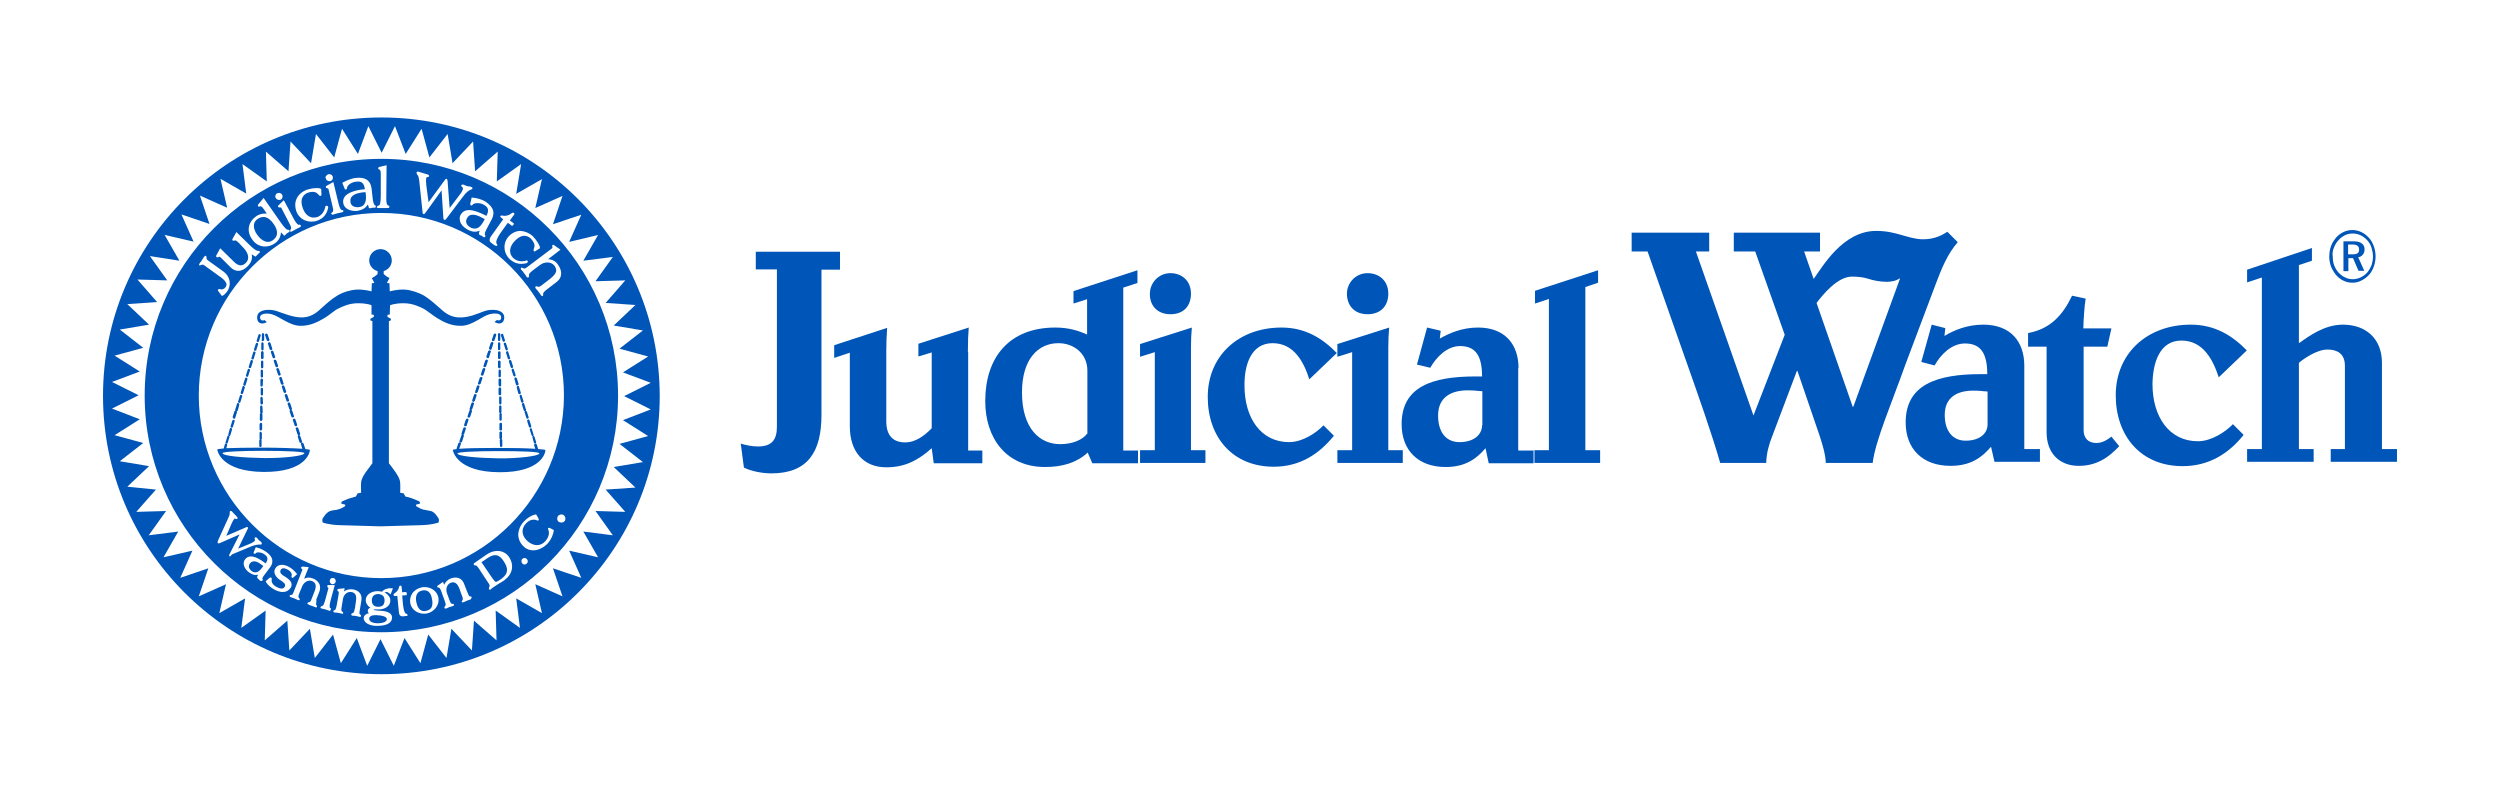<?xml version="1.0" encoding="UTF-8"?>
<!-- Generator: Adobe Illustrator 24.0.3, SVG Export Plug-In . SVG Version: 6.00 Build 0)  -->
<svg xmlns="http://www.w3.org/2000/svg" xmlns:xlink="http://www.w3.org/1999/xlink" version="1.1" id="Layer_1" x="0px" y="0px" viewBox="0 0 864 276.1" style="enable-background:new 0 0 864 276.1;" xml:space="preserve">
<style type="text/css">
	.st0{fill:#0055B8;}
</style>
<g>
	<path class="st0" d="M290.4,87h-29.2v6.1h7.3v54.4c0,4.3-1.6,6.8-6.5,6.8c-2.3,0-4.4-0.5-6-1l1.1,8.3c2.4,1.2,6.2,2,9.5,2   c12.7,0,17.3-7.6,17.3-20.2V93.2h6.4V87z"></path>
	<path class="st0" d="M334.5,121.7c0-3.8,0.1-6.1,0.3-8.5l-17.4,5.6v4.4l4.6-1.4V148c-2.7,2.8-5.8,4.9-9.1,4.9   c-4.3,0-6.6-2.4-6.6-7.3v-24c0-3.1,0.1-5.5,0.3-8.3l-18.3,6v4.4l5.4-1.8v25.4c0,9,4.9,14.2,12.6,14.2c6.7,0,11.2-2.6,15.7-6.6   l0.7,5.2h16.8v-4.4h-4.9V121.7z"></path>
	<path class="st0" d="M388.2,99.4l4.9-1.6v-4.4l-22.1,7.2v4.3l4.7-1.5v12.2c-3-1.3-6.3-2.4-11-2.4c-15.9,0-24.2,10.3-24.2,25.4   c0,12.9,7.3,22.8,20.7,22.8c5.9,0,11-1.5,14.7-5l1.6,3.7h15.8v-4.4h-5.1V99.4z M375.7,149.9c-1.6,2.1-5,3.6-9.3,3.6   c-7,0-13.2-5.3-13.2-17.9c0-11.4,5.5-17,12.6-17c5.2,0,10,3.5,10,9.5V149.9z"></path>
	<path class="st0" d="M411.6,120c0-2.3,0.1-4.5,0.3-6.8l-17.9,5.7v4.4l5.1-1.6v33.9H394v4.4h22.6v-4.4h-5V120z"></path>
	<path class="st0" d="M404.5,108.6c4.8,0,7.1-3.1,7.1-7.1c0-4.5-3.2-7.1-7.1-7.1c-3.9,0-7.1,3.2-7.1,7.1   C397.3,105.5,399.9,108.6,404.5,108.6z"></path>
	<path class="st0" d="M439.8,118.6c7.4,0,10.8,6.5,12.7,12.5l9.5-9.1c-5-5.1-10.9-8.8-19.1-8.8c-14.8,0-25.5,9.7-25.5,24   c0,13.9,8.6,24.1,22.8,24.1c9,0,15.6-4.3,20.8-10.7l-3.6-3.6c-2.5,2.6-7.2,5.8-11.9,5.8c-9.7,0-15.4-8.3-15.4-19.5   C430,126.1,432.4,118.6,439.8,118.6z"></path>
	<path class="st0" d="M479.8,120c0-2.3,0.1-4.5,0.3-6.8l-17.9,5.7v4.4l5.1-1.6v33.9h-5.1v4.4h22.6v-4.4h-5V120z"></path>
	<path class="st0" d="M472.6,108.6c4.8,0,7.2-3.1,7.2-7.1c0-4.5-3.2-7.1-7.2-7.1c-3.9,0-7.1,3.2-7.1,7.1   C465.5,105.5,468,108.6,472.6,108.6z"></path>
	<path class="st0" d="M524.8,127.2c0-8.1-4.6-14-14-14c-5.6,0-10,2-13.2,3.8l0.3-2.7l-4.7-1.1l-3.5,12.8l4.6,1.1   c2.1-3.7,5.8-7.5,10.3-7.5c5.4,0,7.6,3.4,7.6,10.5h-2.2c-15.2,0-25.6,3.6-25.6,16.5c0,9,5.7,14.8,15.2,14.8c7,0,10.8-3,13.8-6.5   l1.1,5.2h15.5v-4.4h-5.3V127.2z M512.2,147c0,3.2-2.8,5.8-7.8,5.8c-4.7,0-7.4-3.5-7.4-9.2c0-6.3,4.5-8.7,10.2-8.7   c2.6,0,2.9,0.2,5.1,0.3V147z"></path>
	<polygon class="st0" points="547.9,99.2 552.3,97.7 552.3,93.4 530.5,100.5 530.5,104.9 535.3,103.3 535.3,155.6 530.3,155.6    530.3,160 553,160 553,155.6 547.9,155.6  "></polygon>
	<path class="st0" d="M669.2,97.6c1.9-5,3.9-9.9,7.4-13.9l-3.6-3.6c-1.4,0.9-4.1,2.6-8.3,2.6c-2.8,0-5-0.8-7.6-1.5   c-2.5-0.7-5-1.4-8.7-1.4c-11.6,0-18.6,12.5-21.6,16.6l-3.3-9.5h5.5v-6.5h-29.8v6.5h7.4l10.2,28.8L606,143.6l-19.9-56.7h4.6v-6.5   h-26.8v6.5h5.5l12.6,35.8c4.7,13.3,9.7,27.4,12.5,37.3h15.9c0.1-3.3,0.9-6.3,2.1-9.3l8.5-22.5h0.2l7.7,22.5c0.9,2.8,2,6.3,2.1,9.3   h16.2c0.9-7.7,6.7-21,11.3-34L669.2,97.6z M640.5,140.6h-0.2l-12.5-35.9c1.9-2.5,7.1-9.1,12.2-9.1c2,0,3.9,0.2,5.5,0.7   c1.9,0.6,4.1,1.1,6.7,1.1c1.2,0,3.5-0.4,4.2-1.2l0.2,0.2L640.5,140.6z"></path>
	<path class="st0" d="M699.6,126.4c0-8.2-4.6-14.2-14.2-14.2c-5.7,0-10.2,2-13.4,3.9l0.3-2.7l-4.7-1.2l-3.6,12.9l4.6,1.2   c2.1-3.8,5.9-7.6,10.5-7.6c5.5,0,7.7,3.5,7.7,10.6h-2.2c-15.4,0-26,3.7-26,16.7c0,9.1,5.8,15,15.5,15c7.1,0,10.9-3,14-6.6l1.2,5.2   H705v-4.4h-5.4V126.4z M686.9,146.7c0,3.1-2.7,5.6-7.6,5.6c-4.5,0-7.2-3.4-7.2-8.9c0-6.1,4.3-8.4,9.9-8.4c2.5,0,2.8,0.2,4.9,0.3   V146.7z"></path>
	<path class="st0" d="M724.5,153.1c-3.1,0-4.4-2-4.4-4.4v-28.9h8.2l1.4-6.3h-9.7c0-2,0.4-8.2,0.8-10.3l-4.7-1   c-3.2,6.7-7.5,11.5-15.2,12.9v4.7h6.4v29.6c0,7.3,4.5,11.6,11.1,11.6c5.9,0,10.1-2.6,14-6.8l-2.7-3.3   C728.3,152,726.6,153.1,724.5,153.1z"></path>
	<path class="st0" d="M753.9,117.7c7.5,0,10.9,6.6,12.9,12.7l9.7-9.3c-5-5.1-11-8.9-19.4-8.9c-15,0-25.9,9.9-25.9,24.4   c0,14.1,8.7,24.5,23.1,24.5c9.1,0,15.9-4.3,21.1-10.8l-3.7-3.7c-2.5,2.6-7.4,5.9-12.1,5.9c-9.9,0-15.7-8.4-15.7-19.8   C744,125.3,746.4,117.7,753.9,117.7z"></path>
	<path class="st0" d="M823.2,155.2v-29.8c0-8.4-5.6-13.2-13.5-13.2c-6.3,0-11.5,3.8-15.2,6.4V91.6l4.5-1.5v-4.4l-22.4,7.5v4.4   l5.1-1.7v59.3h-5.1v4.4h23v-4.4h-5.1v-29.8c1.5-1.3,6.1-4.6,9.9-4.6c3.3,0,6,1.4,6,5.6v28.8h-4.9v4.4h22.9v-4.4H823.2z"></path>
	<path class="st0" d="M811.5,89.2h1.7l1.9,4.4h2l-2.1-4.7c0.7-0.1,1.2-0.4,1.6-0.9c0.4-0.5,0.6-1.1,0.6-1.8c0-0.9-0.3-1.6-1-2.1   c-0.6-0.5-1.6-0.7-2.9-0.7h-3.4v10.3h1.7V89.2z M811.5,84.5h1.4c0.8,0,1.4,0.1,1.8,0.4c0.4,0.3,0.6,0.7,0.6,1.4   c0,0.6-0.2,1-0.5,1.2c-0.4,0.3-1,0.4-1.8,0.4h-1.5V84.5z"></path>
	<path class="st0" d="M807.3,95c0.8,0.9,1.7,1.6,2.6,2c1,0.5,2,0.7,3.1,0.7c1,0,2.1-0.2,3-0.7c1-0.5,1.9-1.1,2.7-2   c0.8-0.8,1.3-1.8,1.7-2.9c0.4-1.1,0.6-2.3,0.6-3.5c0-1.4-0.3-2.8-0.8-4c-0.5-1.3-1.3-2.3-2.3-3.2c-0.7-0.6-1.5-1.1-2.3-1.4   c-0.8-0.3-1.7-0.5-2.6-0.5c-1.3,0-2.4,0.3-3.5,0.9c-1.1,0.6-2,1.4-2.8,2.6c-0.6,0.8-1,1.7-1.3,2.7c-0.3,1-0.4,2-0.4,3   c0,1.2,0.2,2.3,0.6,3.4C806,93.1,806.6,94.1,807.3,95z M806.6,85.6c0.4-1,0.9-1.9,1.6-2.6c0.6-0.7,1.4-1.3,2.2-1.7   c0.8-0.4,1.8-0.6,2.7-0.6c0.9,0,1.9,0.2,2.7,0.6c0.9,0.4,1.6,1,2.3,1.7c0.7,0.8,1.2,1.6,1.5,2.6c0.3,1,0.5,2,0.5,3.1   c0,1-0.2,2-0.5,3c-0.4,0.9-0.9,1.8-1.5,2.5c-0.7,0.8-1.5,1.3-2.3,1.7c-0.9,0.4-1.8,0.6-2.7,0.6c-0.9,0-1.8-0.2-2.6-0.6   c-0.9-0.4-1.6-1-2.3-1.7c-0.6-0.7-1.2-1.6-1.5-2.5c-0.4-1-0.5-2-0.5-3C806,87.6,806.2,86.5,806.6,85.6z"></path>
	<path class="st0" d="M131.8,40.6c-53.1,0-96.2,43.1-96.2,96.2c0,53.1,43.1,96.2,96.2,96.2c53.1,0,96.2-43.1,96.2-96.2   C227.9,83.7,184.9,40.6,131.8,40.6z M206.7,81.2l-5.1,8.9l10.2-1.3l-6,8.4l10.3-0.3l-6.8,7.8l10.3,0.7l-7.5,7.1l10.1,1.7l-8.1,6.3   l9.9,2.7l-8.7,5.5l9.6,3.6l-9.2,4.6l9.2,4.6l-9.6,3.7l8.7,5.5l-9.9,2.7l8.1,6.3l-10.1,1.7l7.5,7.1l-10.3,0.7l6.8,7.7l-10.3-0.3   l6,8.4l-10.2-1.3l5.1,8.9l-10-2.3l4.2,9.4l-9.8-3.3l3.3,9.7l-9.4-4.2l2.3,10l-8.9-5.1l1.3,10.2l-8.4-6l0.3,10.3l-7.8-6.8l-0.7,10.3   l-7.1-7.5l-1.7,10.1l-6.3-8.1l-2.7,9.9l-5.5-8.7l-3.7,9.6l-4.6-9.2l-4.6,9.2l-3.6-9.6l-5.5,8.7l-2.7-9.9l-6.3,8.1l-1.7-10.1   l-7.1,7.5l-0.7-10.3l-7.8,6.8l0.3-10.3l-8.4,6l1.3-10.2l-8.9,5.1l2.3-10l-9.4,4.2l3.3-9.7l-9.7,3.3l4.2-9.4l-10,2.3l5.1-8.9   l-10.2,1.3l6-8.4l-10.3,0.3l6.8-7.7L44,168.2l7.5-7.1l-10.1-1.7l8.1-6.3l-9.9-2.7l8.7-5.5l-9.6-3.7l9.2-4.6l-9.2-4.6l9.6-3.6   l-8.7-5.5l9.9-2.7l-8.1-6.3l10.1-1.7l-7.5-7.1l10.3-0.7l-6.8-7.8l10.3,0.3l-6-8.4L62,90.1l-5.1-8.9l10,2.3l-4.2-9.4l9.7,3.3   l-3.3-9.8l9.4,4.2l-2.3-10l8.9,5.1l-1.3-10.2l8.4,6l-0.3-10.3l7.8,6.8l0.7-10.3l7.1,7.5l1.7-10.1l6.3,8.1l2.7-9.9l5.5,8.7l3.6-9.6   l4.6,9.2l4.6-9.2l3.7,9.6l5.5-8.7l2.7,9.9l6.3-8.1l1.7,10.1l7.1-7.5l0.7,10.3l7.8-6.8l-0.3,10.3l8.4-6L178.4,67l8.9-5.1l-2.3,10   l9.4-4.2l-3.3,9.8l9.8-3.3l-4.2,9.4L206.7,81.2z"></path>
	<path class="st0" d="M146.6,204c-0.2,0-0.5,0-0.7,0.1c-0.8,0.2-1.4,0.5-1.7,1.1c-0.6,0.9-0.5,2.1-0.3,3c0.3,1.4,1,3,2.7,3   c0.2,0,0.5,0,0.7-0.1c0.8-0.2,1.4-0.5,1.7-1c0.6-0.9,0.5-2.1,0.3-3C149.1,205.6,148.4,204,146.6,204z"></path>
	<path class="st0" d="M127.6,213.9c0,1.1,1.8,1.5,2.7,1.5l0.2,0c2,0,3.2-0.6,3.2-1.4c0-0.8-1.3-1.3-3.6-1.4h-0.2   C127.9,212.6,127.6,213.3,127.6,213.9z"></path>
	<path class="st0" d="M130.7,205.3l0-0.3l0,0L130.7,205.3c-1.4,0-2.2,0.8-2.2,2.2c0,1.8,1.2,2.2,2.2,2.2c1.5,0,2.2-0.7,2.2-2.2   C132.9,206.1,132.2,205.4,130.7,205.3z"></path>
	<path class="st0" d="M87.8,194c-0.5,0-1,0.2-1.4,0.7c-0.3,0.4-0.4,0.8-0.4,1.2c0.1,0.5,0.4,1,0.9,1.4c0.5,0.4,0.9,0.5,1.4,0.5   c1,0,1.9-1,2.5-1.9l0.2-0.3l-0.7-0.5C89.4,194.4,88.6,194,87.8,194z"></path>
	<path class="st0" d="M168.3,193l-1.9,1.3l3.6,5.3c0.7,1,1.1,1.5,1.4,1.5c0.1,0,0.2,0,0.3-0.1c0.6-0.3,1-0.5,1.2-0.7   c0.3-0.2,0.6-0.4,0.9-0.7c1.8-1.5,1.9-3.2,0.3-5.6C172.5,191.5,170.9,191.2,168.3,193z"></path>
	<path class="st0" d="M121.1,69.7c0.1,1.2,1,1.9,2.4,1.9c0.1,0,0.3,0,0.4,0c1.2-0.1,1.9-0.6,2.3-1.6c0.4-0.9,0.3-2.2,0.2-3.1   l-0.1-0.5l-1.1,0.1C122.3,66.9,120.9,67.9,121.1,69.7z"></path>
	<path class="st0" d="M131.8,54.9c-45.2,0-81.8,36.6-81.8,81.8c0,45.2,36.6,81.8,81.8,81.8c45.2,0,81.8-36.6,81.8-81.8   C213.6,91.6,177,54.9,131.8,54.9z M184.1,81.6c1.5,1.5,2.5,3.3,2.5,4l0,0.2l-1.6,1c-0.1,0-0.2,0.1-0.3,0.1h-0.1l-0.1-0.1   c-0.2-0.2-0.1-0.6,0.1-1.2c0.5-1.1-0.5-2.5-1.2-3.2c-0.7-0.6-1.4-0.9-2.2-0.9c-1.4,0-2.7,1.1-3.5,2c-0.8,0.9-1.3,1.9-1.4,2.9   c-0.1,1.1,0.3,2,1.1,2.8c0.8,0.7,1.7,1.1,2.9,1.1c0.7,0,1.2-0.1,1.4-0.2c0.1,0,0.2-0.1,0.3-0.1c0.2,0,0.3,0.1,0.3,0.1   c0.2,0.2,0.1,0.6-0.1,0.7c-0.1,0.1-0.2,0.2-0.4,0.2c-0.6,0.1-1.2,0.2-1.7,0.2c-1.4,0-2.6-0.5-3.8-1.5c-2.4-2.2-2.6-5.7-0.5-8   c1.1-1.2,2.6-1.9,4.1-1.9C181.4,79.9,182.9,80.5,184.1,81.6z M172.9,74.7c0.1-0.2,0.4-0.2,0.4-0.2c0.1,0,0.2,0,0.3,0   c0.2,0,0.5,0.1,0.7,0.1c0.7,0,1.7-0.2,2.5-0.9c0.1-0.1,0.3-0.2,0.5-0.2h0.1l0.2,0.1c0.1,0.1,0.1,0.2,0.2,0.2c0,0.2-0.1,0.4-0.2,0.5   l-1.4,1.9l1.1,0.8c0.1,0.1,0.3,0.2,0.3,0.4l0,0.1l-0.2,0.2l-0.4,0.4l-1.5-1.1l-1.8,2.5c-1.4,1.9-2.7,4-2,4.8   c0.3,0.3,0.1,0.5,0.1,0.6l-0.1,0.1l-0.2,0c-0.1,0-0.3-0.1-0.5-0.2c-0.3-0.2-0.7-0.4-1-0.7c-0.4-0.3-0.8-0.6-0.8-1.1   c0-0.5,0.2-1,0.9-1.9l3.8-5.3l-0.6-0.5c-0.2-0.2-0.4-0.3-0.4-0.5l0-0.1L172.9,74.7z M170.4,72.7c0.3,0.9,0.1,1.9-0.4,3l-1.7,3.2   c-0.9,1.6-0.8,2.2-0.7,2.3c0.2,0.2,0.2,0.4,0.1,0.6c-0.1,0.2-0.2,0.2-0.4,0.2c-0.1,0-0.2,0-0.2-0.1c0,0-0.1-0.1-0.2-0.1   c-0.1-0.1-0.3-0.2-0.4-0.3c-0.1-0.1-0.2-0.1-0.3-0.1c-0.1-0.1-0.3-0.1-0.4-0.2c-0.1-0.1-0.2-0.2-0.3-0.3c0-0.1,0-0.2,0-0.3   c0.1-0.2,0.2-0.5,0.3-0.9c0,0,0,0,0,0c-1.3,0.6-2.7,0.5-4.3-0.4c-1.2-0.7-2.2-1.7-2.5-2.8c-0.2-0.8-0.2-1.6,0.2-2.3   c0.6-1,1.5-1.6,2.9-1.6c1.8,0,3.9,1,5,1.5l1,0.5c1-1.9,0.7-3-1-3.9c-0.5-0.3-1.3-0.5-2.2-0.5c-0.5,0-1.3,0.1-1.7,0.7l-0.1,0.1   l-0.2,0c-0.1,0-0.1,0-0.2-0.1c-0.2-0.1-0.2-0.3-0.2-0.4l0.5-2.2l0.3,0c1.5,0.1,3.1,0.6,4.4,1.3C169.1,70.6,170.1,71.6,170.4,72.7z    M144,59.6c0-0.2,0.2-0.3,0.4-0.3c0.1,0,0.3,0,0.4,0.1l2.7,0.8c0.4,0.1,0.6,0.2,0.7,0.4l0.1,0.1l0,0.2c-0.1,0.2-0.3,0.3-0.5,0.3   c-0.1,0-0.1,0-0.2,0c-0.1,0-0.2,0.1-0.3,0.4c-0.1,0.4-0.1,1.2,0,2.2l0.8,6.1l5.5-7.5c0.3-0.4,0.4-0.6,0.6-0.6l0.1,0   c0.3,0.1,0.3,0.4,0.4,0.8l0,0.2l0.7,9.1l3.7-4.9c0.5-0.6,0.7-1.1,0.9-1.7c0.1-0.2-0.1-0.5-0.2-0.6c-0.1,0-0.1-0.1-0.1-0.1   c-0.1-0.1-0.4-0.3-0.3-0.5c0.1-0.2,0.3-0.4,0.7-0.3c0.1,0,0.3,0.1,0.5,0.2c0.3,0.1,0.6,0.2,0.8,0.3c0.2,0.1,0.4,0.1,0.7,0.1   c0.2,0,0.5,0.1,0.7,0.2c0.5,0.1,0.5,0.4,0.5,0.5c-0.1,0.2-0.3,0.4-0.7,0.5c-0.4,0.1-1.4,0.7-2.7,2.5l-5.5,7.3   c-0.3,0.4-0.5,0.6-0.7,0.6l-0.1,0c-0.3-0.1-0.4-0.4-0.4-1l-0.6-9.2l-5.4,7.5c-0.4,0.6-0.6,0.7-0.7,0.7l-0.1,0   c-0.3-0.1-0.4-0.4-0.4-1l-1.1-10.4c-0.1-1-0.3-1.7-0.5-2c-0.1-0.1-0.1-0.2-0.2-0.2C144,60,143.9,59.8,144,59.6z M130.8,71L131,71   c0.6-0.3,0.6-2.8,0.6-3.7l0-6.9c0-1.5-0.2-1.7-0.5-1.8c-0.4-0.1-0.4-0.3-0.4-0.5c0-0.1,0.1-0.3,0.4-0.4l2.5-0.6l-0.1,11.6   c0,1.3,0.2,2.1,0.5,2.2c0.2,0.1,0.6,0.2,0.6,0.6l0,0.1l-0.1,0.1c0,0-0.1,0.2-0.6,0.2h0c-0.1,0-0.4,0-0.6,0c-0.3,0-0.6,0-0.8,0   c-0.3,0-0.6,0-0.9,0c-0.3,0-0.5,0-0.6,0c-0.4,0-0.8,0-0.8-0.4C130.3,71.3,130.5,71.2,130.8,71z M118.6,63c1.8-1,3.5-1.4,4.3-1.5   c3.3-0.4,5.1,0.8,5.5,3.5l0.4,3.6c0.2,1.8,0.6,2.2,0.7,2.3c0.3,0.1,0.4,0.3,0.4,0.4c0,0.3-0.2,0.5-0.4,0.5l-0.2,0   c-0.2,0-0.4,0-0.6,0c-0.1,0-0.2,0-0.4,0.1c-0.1,0-0.2,0-0.3,0.1h0c-0.4,0-0.6-0.2-0.6-0.4c0-0.2-0.1-0.6-0.3-0.9c0,0,0,0,0,0   c-0.7,1.2-1.9,1.9-3.7,2.2c-0.2,0-0.4,0-0.7,0c-1.9,0-3.9-0.9-4.1-2.9c-0.4-3.4,4.8-4.3,6.4-4.5l1.1-0.1c-0.3-2.2-1.2-2.9-3.1-2.6   c-1.3,0.1-3.1,1.1-3.1,2.3c0,0.1-0.1,0.3-0.3,0.4l-0.1,0c-0.1,0-0.3,0-0.4-0.3l-0.8-2L118.6,63z M116.9,69.9   c0.6,2.7,1.2,2.7,1.2,2.7h0.1c0.4,0,0.5,0.2,0.5,0.3l0,0.1l-0.1,0.1c-0.1,0.2-0.3,0.2-0.4,0.3c-0.1,0-0.4,0.1-0.6,0.1   c-0.3,0.1-0.6,0.1-0.9,0.2c-0.7,0.2-1.1,0.3-1.4,0.4l-0.2,0.1c-0.1,0-0.1,0-0.2,0c-0.2,0-0.3-0.1-0.4-0.3c-0.1-0.3,0.2-0.5,0.4-0.6   c0.4-0.3,0.3-0.9-0.1-2.5l-1.3-5.5c0-0.1,0-0.1-0.3-0.2c-0.1,0-0.2,0-0.2-0.1c-0.1,0-0.4,0-0.4-0.3c0-0.2,0-0.4,0.3-0.5l2.3-1.3   L116.9,69.9z M112.7,60.8c0.2-0.3,0.5-0.5,0.8-0.6c0.5-0.1,1.3,0.1,1.5,0.9c0.2,0.8-0.3,1.4-0.9,1.5c-0.1,0-0.2,0-0.3,0   c-0.5,0-1.1-0.3-1.2-1C112.4,61.4,112.5,61,112.7,60.8z M102.5,68.7c0.6-1.4,1.9-2.5,3.5-3.1c1.2-0.4,2.4-0.6,3.5-0.6   c0.4,0,0.9,0,1.3,0.2l0.2,0.1l0.1,1.9c0,0.4-0.2,0.5-0.3,0.5l-0.1,0c-0.2,0-0.4-0.1-0.9-0.7c-0.4-0.5-1.2-0.7-1.7-0.7   c-0.5,0-1.1,0.1-1.7,0.3c-1.1,0.4-1.8,1.2-2.1,2.2c-0.2,0.9-0.1,2,0.4,3.3c0.7,1.9,2.1,3.1,3.7,3.1c0.4,0,0.9-0.1,1.3-0.2   c1.8-0.7,2.5-2.4,2.7-3.4c0-0.3,0.2-0.5,0.4-0.5l0.1,0c0.3,0,0.5,0.3,0.5,0.4c0,0.1,0.1,0.2,0,0.4c-0.5,2.2-1.7,3.6-3.6,4.3   c-0.7,0.3-1.4,0.4-2.2,0.4c-2.4,0-4.4-1.4-5.2-3.6C101.9,71.5,101.9,70,102.5,68.7z M101.4,75.4c1.2,2.3,1.8,2.3,1.8,2.3   c0.3-0.1,0.6-0.1,0.7,0.2L104,78l0,0.1c0,0.1,0,0.2-0.3,0.4c-0.1,0.1-0.4,0.2-0.6,0.3c-0.3,0.1-0.5,0.3-0.8,0.4   c-0.7,0.4-1,0.6-1.3,0.7l-0.1,0.1c-0.1,0-0.2,0.1-0.3,0.1h-0.2l-0.1-0.2c-0.1-0.3,0.1-0.5,0.2-0.7c0.3-0.4,0.1-0.9-0.7-2.4l-2.6-5   c0-0.1,0-0.1-0.2-0.1l-0.3,0h-0.1c-0.3,0-0.4-0.1-0.5-0.2c-0.1-0.3,0.1-0.5,0.1-0.5l1.9-1.8L101.4,75.4z M95.2,67.5   c0.1-0.3,0.3-0.6,0.6-0.7c0.6-0.3,1.4-0.1,1.7,0.5c0.2,0.3,0.2,0.6,0.1,1c-0.1,0.3-0.3,0.6-0.6,0.7c-0.2,0.1-0.4,0.1-0.6,0.1   c-0.5,0-0.9-0.3-1.1-0.7C95.1,68.2,95.1,67.9,95.2,67.5z M88.6,74.7c1.1-0.8,2.4-0.9,3.2-0.9c0.1,0,0.3,0,0.4,0l-1.1-1.6   c-0.5-0.7-0.9-1-1.2-0.9c-0.2,0.1-0.3,0.1-0.4,0.1h-0.2l-0.1-0.2c-0.2-0.2,0-0.5,0.1-0.6l1.8-2.2l5.8,8.3c0.5,0.7,1.9,2.7,2.5,2.7   c0.3,0,0.5,0,0.6,0.2l0.1,0.1l0,0.2c0,0.1-0.1,0.2-0.2,0.3c-0.1,0.1-0.3,0.2-0.5,0.3c-0.1,0.1-0.2,0.1-0.3,0.2   c-0.1,0.1-0.2,0.2-0.3,0.3c-0.1,0.1-0.2,0.2-0.3,0.3l-0.2,0.2l-1.2-1.2c-0.1,1.6-0.8,2.9-2.1,3.8c-1,0.7-2.2,1.1-3.4,1.1   c-1.8,0-3.4-0.9-4.4-2.4C85.1,80,85.7,76.7,88.6,74.7z M74.8,88.2l1.3-2.4l4.9,4.8c0.5,0.5,1.3,1.1,2.2,1.1c0.6,0,1.3-0.3,1.8-0.9   c1.6-1.6,0.5-3.9-1.2-5.5L82.6,84c-0.7-0.7-1-0.9-1.3-0.9c-0.1,0-0.1,0-0.2,0c-0.2,0.1-0.5,0.2-0.7,0c-0.2-0.2-0.1-0.5,0-0.6   l1.3-2.3l4.9,4.8c2,1.9,2.6,1.7,2.7,1.7l0.1,0c0.1,0,0.2,0,0.3,0.1c0.3,0.3,0,0.6-0.2,0.7l-1.2,1.2L87,87.9   c0.3,1.7-0.2,2.9-1.5,4.2c-0.9,0.9-2,1.5-3.1,1.5c-1,0-1.9-0.4-2.7-1.2l-3.1-3.1c-0.5-0.5-0.8-0.6-0.9-0.6c0,0-0.1,0-0.1,0.1   C75.3,89,75,89,74.8,88.8C74.7,88.7,74.6,88.5,74.8,88.2z M69,91c0.1-0.1,0.1-0.2,0.2-0.3c0.2-0.2,0.4-0.4,0.6-0.8   c0.1-0.2,0.2-0.3,0.3-0.5c0.1-0.2,0.3-0.5,0.5-0.7c0.1-0.1,0.2-0.3,0.4-0.3h0.1l0.1,0.1c0.2,0.2,0.2,0.4,0.2,0.5   c-0.1,0.5,0.1,0.7,0.5,1l5.4,3.9c2.3,1.7,2.8,4.7,1.1,7c-0.5,0.6-1,1.1-1.5,1.3l-0.2,0.1l-1.2-1.6c-0.3-0.3-0.2-0.5-0.1-0.6   c0.1-0.2,0.2-0.2,0.3-0.2l0.2,0c0.8,0.3,1.5,0.1,2.1-0.7c0.2-0.3,0.3-0.7,0.3-1c-0.2-1.1-1.8-2.3-2.3-2.6l-5.4-3.9   c-0.4-0.3-0.7-0.3-1.1-0.1c-0.1,0-0.2,0.1-0.3,0.1h-0.1L69,91.8c-0.1-0.1-0.2-0.2-0.2-0.3C68.8,91.4,68.9,91.2,69,91z M79.5,192.3   h-0.1l-0.1-0.1c-0.2-0.3-0.1-0.5,0.2-1l3.3-6.5l-6.6,2.9c-0.4,0.2-0.6,0.2-0.7,0.2h-0.1l-0.1-0.1c-0.2-0.3-0.1-0.5,0.1-1l3.5-7.7   c0.4-0.8,0.5-1.2,0.5-1.6c0-0.1,0-0.2,0-0.2c0-0.1-0.1-0.3,0.1-0.5l0.1-0.1l0.2,0c0.2,0,0.4,0.1,0.5,0.3l1.5,1.6   c0.2,0.2,0.5,0.5,0.2,0.8l-0.1,0.1l-0.2,0c-0.1,0-0.2,0-0.3-0.1c0,0-0.1,0-0.1-0.1c0,0-0.1-0.1-0.3,0.1c-0.2,0.2-0.6,0.8-0.9,1.5   l-1.9,4.4l6.7-2.9c0.3-0.1,0.4-0.2,0.5-0.2h0.1l0.1,0.1c0.2,0.2,0.1,0.5-0.1,0.8l-3.2,6.6l4.4-1.8c0.5-0.2,0.9-0.5,1.3-0.8   c0.1-0.1,0.1-0.3,0.1-0.5c0,0,0-0.1,0-0.1c-0.1-0.1-0.2-0.4,0-0.6l0.1-0.1l0.2,0c0.2,0,0.3,0.1,0.4,0.2c0.1,0.1,0.2,0.2,0.3,0.3   c0.1,0.2,0.3,0.4,0.4,0.5c0.1,0.1,0.2,0.2,0.4,0.3c0.2,0.1,0.3,0.3,0.4,0.4c0.3,0.3,0.2,0.6,0.1,0.7c-0.2,0.2-0.6,0.1-0.7,0.1   c-0.1,0-0.2,0-0.3,0c-0.3,0-1.1,0.1-2.5,0.6l-6.7,2.8C79.6,192.3,79.5,192.3,79.5,192.3z M90.7,200.1c0.2,0.3,0.1,0.5,0,0.5   c-0.1,0.1-0.2,0.2-0.4,0.2c-0.1,0-0.2,0-0.3-0.1c0,0-0.1-0.1-0.2-0.1c-0.1-0.1-0.2-0.2-0.3-0.3c-0.1-0.1-0.2-0.1-0.2-0.2   c-0.1-0.1-0.2-0.1-0.2-0.2c-0.3-0.2-0.3-0.5-0.2-0.7c0.1-0.1,0.2-0.4,0.3-0.6c-1.1,0.3-2.1,0-3.3-0.9c-1.4-1.1-2.3-3-1.2-4.4   c0.5-0.6,1.1-1,2-1c1.6,0,3.4,1.2,4.4,1.9l0.7,0.5c0.5-0.7,0.7-1.3,0.6-1.8c-0.1-0.5-0.4-0.9-1-1.3c-0.5-0.4-1.3-0.7-2.1-0.7   c-0.4,0-0.8,0.1-1,0.4l-0.1,0.1l-0.2,0c-0.1,0-0.1,0-0.2-0.1l-0.2-0.1l0.1-0.4l0.7-1.7l0.3,0.1c1.2,0.3,2.4,0.9,3.4,1.6   c1.2,0.9,1.9,1.8,2,2.8c0.1,0.8-0.1,1.6-0.7,2.4l-1.8,2.4C90.7,199.5,90.6,200,90.7,200.1z M97.7,204.6c-0.8,0-1.8-0.3-2.6-0.7   c-1.1-0.6-2.4-1.4-3.2-2.8l-0.1-0.2l1-0.9c0.3-0.3,0.5-0.4,0.7-0.4h0.1l0.1,0c0.3,0.2,0.2,0.4,0.2,0.6l0,0.1   c-0.3,1.4,1.3,2.4,1.8,2.6c0.3,0.2,1,0.5,1.6,0.5c0.5,0,0.9-0.2,1.1-0.6c0.5-0.9-0.3-1.5-1.5-2.3l-0.2-0.1   c-1.3-0.9-2.4-2.4-1.6-3.9c0.5-0.8,1.2-1.3,2.3-1.3c0.8,0,1.8,0.3,2.6,0.8c0.9,0.5,1.8,1.3,2.5,2.2l0.2,0.2l-1.2,1.1   c-0.1,0.1-0.2,0.2-0.4,0.2h-0.1l-0.1-0.1c-0.3-0.1-0.2-0.4-0.1-0.7c0.2-0.8-0.6-1.7-1.5-2.1c-0.4-0.2-0.9-0.4-1.3-0.4   c-0.5,0-0.8,0.2-1,0.6c-0.5,0.9,0.3,1.6,1.5,2.3l0.2,0.1c1,0.7,2.8,1.9,1.8,3.7C99.8,204.1,98.9,204.6,97.7,204.6z M109.3,209.1   l0.1,0.1c0.1,0.1,0.3,0.3,0.1,0.5l-0.1,0.2l-0.3,0c-0.1,0-0.2,0-0.2-0.1c0,0-0.1-0.1-0.3-0.1c-0.2-0.1-0.6-0.2-0.8-0.3   c-0.4-0.1-0.8-0.3-1-0.4l-0.2-0.1c-0.1,0-0.2-0.1-0.3-0.2l-0.1-0.1l0.1-0.2c0.1-0.2,0.4-0.3,0.5-0.3c0,0,0.1,0,0.1,0   c0.3-0.1,0.5-0.3,0.7-0.9l1.1-2.8c1-2.5,0-3.2-0.9-3.6c-1.3-0.5-2.8,0.4-3.4,1.9l-0.9,2.2c-0.4,1.1-0.5,1.4-0.2,1.7l0.1,0.1   c0.1,0.2,0.2,0.3,0.2,0.5l-0.1,0.2l-0.3,0c-0.1,0-0.1,0-0.2,0l-0.2-0.1c-0.3-0.1-0.7-0.3-1.1-0.5c-0.2-0.1-0.4-0.1-0.6-0.2   c-0.3-0.1-0.5-0.2-0.6-0.2c-0.1,0-0.2-0.1-0.3-0.2l-0.1-0.1l0-0.2c0.1-0.2,0.3-0.3,0.4-0.3c0,0,0.1,0,0.2,0c0.3,0,0.5-0.3,0.7-0.8   l3-7.6c0.2-0.4,0-0.5-0.1-0.6c-0.3-0.2-0.3-0.4-0.2-0.5c0.1-0.2,0.4-0.3,0.4-0.3l0.1,0l2.1,0.2l-1.6,4c0.9-0.5,2-0.5,3-0.1   c1.1,0.4,1.9,1.1,2.3,2c0.3,0.7,0.3,1.6,0,2.5l-1.1,2.8C109.5,207.7,109.1,208.8,109.3,209.1z M114.1,211.1l-0.3,0   c-0.1,0-0.2,0-0.2-0.1c-0.1,0-0.3-0.1-0.6-0.2c-0.2-0.1-0.4-0.1-0.6-0.2c-0.7-0.2-1-0.2-1.2-0.3l-0.1,0c-0.4-0.1-0.4-0.4-0.3-0.5   c0.1-0.3,0.4-0.3,0.6-0.4c0.3-0.1,0.5-0.4,0.9-1.7l1.2-4.4c0-0.1-0.1-0.1-0.1-0.2c0,0-0.1-0.1-0.1-0.1c-0.2-0.1-0.2-0.3-0.2-0.5   c0-0.1,0.1-0.3,0.4-0.3l2.2,0l-1.5,5.5c-0.5,2-0.2,2.3-0.2,2.3c0.1,0.1,0.4,0.2,0.4,0.5L114.1,211.1z M114,200.5   c0.2-0.7,0.8-0.9,1.3-0.7c0.3,0.1,0.5,0.2,0.6,0.5c0.1,0.2,0.2,0.5,0.1,0.8c-0.1,0.5-0.6,0.8-1,0.8c-0.1,0-0.2,0-0.3,0   C114.2,201.7,113.8,201.1,114,200.5z M124.9,207.5l-0.5,3c-0.3,1.6-0.2,1.7,0,1.8c0.2,0.2,0.4,0.3,0.4,0.6c0,0.1-0.1,0.3-0.4,0.3   l-0.1,0c-0.1,0-0.2,0-0.3-0.1c-0.2,0-0.6-0.1-0.9-0.2c-0.3,0-0.7-0.1-0.9-0.1c-0.1,0-0.3,0-0.3,0c-0.2,0-0.3-0.1-0.4-0.2l-0.1-0.1   l0-0.2c0-0.3,0.3-0.3,0.5-0.4c0.5-0.2,0.6-1,0.8-1.9l0.3-2.1c0.2-1.1,0.1-1.9-0.2-2.5c-0.3-0.4-0.7-0.7-1.4-0.8   c-1.4-0.2-2.7,0.9-2.9,2.6l-0.4,2.4c-0.2,1.1-0.2,1.5,0.1,1.7c0.2,0.2,0.4,0.3,0.4,0.5l0,0.3l-0.3,0c0,0-0.1,0-0.1,0   c-0.1,0-0.3-0.1-0.5-0.1c-0.2-0.1-0.5-0.1-0.8-0.2c-0.3,0-0.6-0.1-0.9-0.1l-0.4,0c-0.4-0.1-0.4-0.4-0.4-0.5c0-0.2,0.2-0.3,0.4-0.3   c0,0,0.1,0,0.1,0c0.1-0.1,0.4-0.3,0.7-1.9l0.6-3.4c0.2-1.1,0-1.2-0.1-1.2c-0.2-0.1-0.4-0.3-0.3-0.5c0-0.2,0.1-0.4,0.5-0.4l2-0.2   l-0.2,1.1c0.8-0.6,1.9-0.9,3.1-0.7C123.5,203.9,125.3,205,124.9,207.5z M134.9,207.6c0,1.9-1.9,2.9-3.6,3c-0.6,0-1.2,0-1.8,0   l-0.1-0.2l0,0v0.2c-0.2,0-0.3,0.1-0.3,0.1c0.1,0.1,0.6,0.3,2.4,0.4c0.2,0,0.3,0,0.4,0c2.3,0.2,3.6,1,3.6,2.3c0,1.3-0.9,2.9-5.1,2.9   h-0.3c-2.1,0-4.4-0.9-4.4-2.7c0-1,1-1.5,1.8-1.7c-0.3-0.2-0.4-0.5-0.4-0.8c0-0.5,0.4-0.9,0.9-1.1c-0.9-0.5-1.6-1.5-1.6-2.6   c0-2,2.1-3.1,4.1-3.1c0.6,0,1.1,0.1,1.5,0.2c0.8-0.9,2-1.3,3.4-1.2l0.4,0l-0.8,2.1l-0.4-0.3c-0.4-0.3-0.6-0.5-1.1-0.5   c-0.2,0-0.4,0.1-0.6,0.1C134.3,205.6,134.9,206.4,134.9,207.6z M140.9,212.7c-0.1,0.1-0.3,0.2-0.5,0.2l-0.2,0   c-0.3,0-0.5,0.1-0.8,0.1c-0.1,0-0.2,0-0.3,0c-1,0-1.2-0.7-1.3-2l-0.5-5.1l-0.6,0.1c-0.1,0-0.2,0-0.2,0c-0.4,0-0.4-0.3-0.5-0.4   c0-0.3,0.2-0.5,0.4-0.6c0.5-0.3,1.3-1,1.5-2.1c0.1-0.5,0.4-0.5,0.5-0.5h0c0.3,0,0.4,0.2,0.4,0.5l0.2,1.8l1-0.1c0.1,0,0.1,0,0.1,0   c0.4,0,0.4,0.3,0.5,0.3l0,0.1l0,0.1h0l-0.1,0.6l-1.5,0.1l0.2,2.4c0.1,1.2,0.4,3.8,1.2,3.9h0c0.3,0,0.4,0.3,0.4,0.3l0,0.1   L140.9,212.7z M147.6,212c-0.3,0.1-0.7,0.1-1.1,0.1c-2.3,0-4.3-1.5-4.7-3.6c-0.2-1.2,0-2.3,0.6-3.3c0.7-1.1,1.9-1.9,3.3-2.2   c0.3-0.1,0.7-0.1,1.1-0.1c2.3,0,4.3,1.5,4.7,3.6C152,209.3,149.9,211.5,147.6,212z M162.5,207.2l-0.3,0.1c-0.2,0.1-0.6,0.2-0.8,0.3   c-0.2,0.1-0.4,0.2-0.6,0.3c-0.2,0.1-0.5,0.2-0.6,0.2c-0.1,0-0.2,0.1-0.3,0.1h-0.2l-0.1-0.2c-0.1-0.2,0.1-0.4,0.2-0.5   c0.3-0.4,0.1-1.2-0.3-2l-0.7-2c-0.7-1.9-1.7-2.6-3-2.1c-1.3,0.5-1.9,2.1-1.3,3.7l0.8,2.2c0.4,1.1,0.6,1.4,1,1.4l0.2,0   c0.1,0,0.4,0.1,0.4,0.3l0,0.1l0,0.1c-0.1,0.1-0.2,0.2-0.3,0.2c-0.1,0.1-0.3,0.1-0.6,0.2c-0.2,0.1-0.5,0.2-0.7,0.2   c-0.2,0.1-0.4,0.2-0.6,0.3c-0.2,0.1-0.4,0.2-0.6,0.2c-0.1,0-0.1,0-0.2,0h-0.2l-0.1-0.3c-0.1-0.2,0.1-0.4,0.2-0.5   c0,0,0.1-0.1,0.1-0.1c0.1-0.1,0.3-0.5-0.3-2l-1.2-3.3c-0.4-1-0.6-1-0.7-1c-0.3,0-0.5-0.1-0.6-0.3c0-0.1-0.1-0.3,0.3-0.5l1.7-1.2   l0.4,1c0.4-0.9,1.2-1.8,2.3-2.2c0.6-0.2,1.1-0.3,1.6-0.3c1.4,0,2.5,0.8,3,2.2l1.1,2.8c0.6,1.5,0.7,1.5,0.9,1.5   c0.4,0,0.5,0.1,0.6,0.2C162.9,206.9,162.8,207.1,162.5,207.2z M174.6,200.3c-0.3,0.3-0.7,0.5-1,0.7c-0.1,0.1-0.3,0.2-0.5,0.3   c-0.3,0.2-0.7,0.4-1,0.6l-1.5,1c-0.4,0.2-0.6,0.4-0.8,0.6c-0.1,0.1-0.2,0.1-0.2,0.2c-0.1,0.1-0.2,0.1-0.3,0.1h-0.2l-0.1-0.2   c-0.1-0.2,0-0.4,0-0.5c0.4-0.7,0.3-0.9-0.6-2.2l-2.9-4.4c-0.8-1.2-1-1.1-1.2-1.1l-0.1,0h0c-0.3,0-0.4-0.1-0.4-0.2   c-0.3-0.4,0.2-0.7,0.4-0.8l3.9-2.7c1.3-0.9,2.6-1.3,3.8-1.3c1.7,0,3.2,0.8,4.1,2.2C177.7,195.2,177.2,198.3,174.6,200.3z    M182,194.8c-0.2,0.2-0.5,0.3-0.7,0.3c-0.3,0-0.6-0.1-0.8-0.4c-0.2-0.2-0.3-0.5-0.3-0.8c0-0.3,0.1-0.6,0.4-0.8   c0.4-0.4,1.1-0.3,1.5,0.1c0.2,0.2,0.3,0.5,0.3,0.8C182.4,194.4,182.2,194.6,182,194.8z M191.4,183.3c-0.2,1.5-0.9,3.1-2,4.4   c-1.4,1.5-3.3,2.5-5.1,2.5c-1.2,0-2.4-0.4-3.3-1.3c-1.3-1.2-1.9-2.7-1.9-4.3c0.1-1.5,0.7-3,1.9-4.3c1.2-1.3,2.6-2.2,4.1-2.5l0.2,0   l0.6,1c0.3,0.5,0.4,0.7,0.2,1l-0.1,0.1l-0.2,0c-0.1,0-0.2,0-0.3-0.1c-0.4-0.2-0.8-0.2-1.2-0.2c-0.9,0-1.8,0.5-2.6,1.4   c-1.7,1.9-1.4,4.2,0.6,6c1,0.9,2.2,1.4,3.3,1.4c1.1,0,2.1-0.5,2.9-1.4c1.1-1.3,1.5-2.7,1-3.9c-0.1-0.2-0.2-0.4,0-0.6l0.1-0.1l0.2,0   c0.1,0,0.2,0.1,0.5,0.2l1.1,0.6L191.4,183.3z M195.2,180c-0.3,0.4-0.7,0.6-1.2,0.6c-0.3,0-0.5-0.1-0.8-0.2c-0.7-0.4-0.8-1.3-0.4-2   c0.4-0.6,1.3-0.8,2-0.4C195.4,178.5,195.6,179.3,195.2,180z M131.8,199.8c-34.8,0-63.1-28.3-63.1-63.1c0-34.8,28.3-63.1,63.1-63.1   c34.8,0,63.1,28.3,63.1,63.1C194.8,171.5,166.5,199.8,131.8,199.8z M190.9,85.3c-0.2-0.4,0-0.5,0.1-0.6l0.1-0.1l0.1,0   c0.1,0,0.3,0.1,0.4,0.2l2.1,1.5l-4.3,3.3h0c1.3,0,2.6,0.6,3.4,1.8c1.3,1.8,1.9,4.3-0.5,6.1l-3,2.3c-0.8,0.6-1.6,1.3-1.6,1.7l0,0.2   c0,0.2,0.1,0.4-0.1,0.5l-0.1,0.1l-0.1,0c-0.2,0-0.3-0.1-0.4-0.2c0-0.1-0.1-0.2-0.2-0.3c-0.2-0.3-0.4-0.6-0.7-1   c-0.2-0.3-0.5-0.6-0.7-0.8c-0.1-0.2-0.3-0.3-0.3-0.4c-0.1-0.1-0.1-0.2-0.1-0.4l0-0.1l0.2-0.1c0.1-0.1,0.4-0.1,0.5,0   c0,0,0.1,0,0.1,0.1c0.3,0.1,0.8,0,1.4-0.5l3-2.3c1.1-0.9,1.8-1.7,2-2.5c0.1-0.6-0.1-1.3-0.6-2c-0.6-0.7-1.4-1.1-2.4-1.1   c-0.9,0-1.8,0.3-2.6,0.9l-2.4,1.8c-1.1,0.9-1.4,1.2-1.4,1.7l0,0.2c0,0.2,0.1,0.4-0.1,0.5l-0.1,0.1l-0.2,0c-0.2,0-0.3-0.1-0.4-0.2   c-0.1-0.1-0.2-0.3-0.3-0.5c-0.2-0.3-0.4-0.6-0.6-0.8c-0.2-0.3-0.4-0.6-0.6-0.8c-0.1-0.2-0.3-0.3-0.4-0.4c-0.1-0.1-0.1-0.3-0.1-0.4   l0-0.1l0.2-0.2l0.1,0c0.1,0,0.2,0,0.3,0.1c0.1,0,0.1,0,0.2,0.1c0.4,0.2,0.8,0.1,1.4-0.4l8.1-6.1C191,85.7,191,85.5,190.9,85.3z"></path>
	<path class="st0" d="M163.4,74.2c-0.9,0-1.6,0.4-2,1.2c-0.8,1.5,0.1,2.6,1.2,3.2c0.5,0.3,1,0.4,1.5,0.4c1.5,0,2.4-1.4,3.2-2.8   l0.2-0.5l-1-0.5C165.3,74.5,164.2,74.2,163.4,74.2z"></path>
	<path class="st0" d="M92.6,83.6c0.6,0,1.1-0.2,1.6-0.5c0.8-0.6,1.4-1.3,1.5-2.1c0.2-1.4-0.5-2.8-1.2-3.7c-0.7-1-1.9-2.3-3.4-2.3   c-0.7,0-1.4,0.2-2.1,0.7c-0.7,0.5-1.1,1.1-1.2,1.8c-0.2,1.1,0.2,2.5,1.2,3.8C89.8,82.4,91.2,83.6,92.6,83.6z"></path>
	<path class="st0" d="M89,118.2c0.2,0.1,0.5-0.1,0.5-0.3l0.6-1.9c0.1-0.2-0.1-0.5-0.3-0.5c-0.2-0.1-0.5,0-0.5,0.3l-0.6,1.9   C88.6,117.9,88.8,118.1,89,118.2z"></path>
	<path class="st0" d="M88.1,121.2c0.2,0.1,0.5,0,0.5-0.3l0.6-1.9c0.1-0.2-0.1-0.5-0.3-0.5c-0.2-0.1-0.5,0.1-0.5,0.3l-0.6,1.9   C87.7,120.9,87.8,121.2,88.1,121.2z"></path>
	<path class="st0" d="M87.2,124.2c0.2,0.1,0.5,0,0.5-0.3l0.6-1.9c0.1-0.2-0.1-0.5-0.3-0.5c-0.2-0.1-0.5,0-0.5,0.3l-0.6,1.9   C86.8,123.9,86.9,124.1,87.2,124.2z"></path>
	<path class="st0" d="M86.3,127.2c0.2,0.1,0.5-0.1,0.5-0.3l0.6-1.9c0.1-0.2-0.1-0.5-0.3-0.6c-0.2-0.1-0.5,0.1-0.5,0.3l-0.6,1.9   C85.9,126.9,86,127.2,86.3,127.2z"></path>
	<path class="st0" d="M85.3,130.2c0.2,0.1,0.5,0,0.5-0.3l0.6-1.9c0.1-0.2-0.1-0.5-0.3-0.5c-0.2-0.1-0.5,0-0.5,0.3l-0.6,1.9   C84.9,129.9,85.1,130.1,85.3,130.2z"></path>
	<path class="st0" d="M84.4,133.3c0.2,0.1,0.5,0,0.5-0.3l0.6-1.9c0.1-0.2-0.1-0.5-0.3-0.6c-0.2-0.1-0.5,0.1-0.5,0.3l-0.6,1.9   C84,132.9,84.1,133.2,84.4,133.3z"></path>
	<path class="st0" d="M83.5,136.2c0.2,0.1,0.5-0.1,0.5-0.3l0.6-1.9c0.1-0.2-0.1-0.5-0.3-0.6c-0.2-0.1-0.5,0.1-0.5,0.3l-0.6,1.9   C83.1,135.9,83.3,136.1,83.5,136.2z"></path>
	<path class="st0" d="M82.6,139.2c0.2,0.1,0.5,0,0.5-0.3l0.6-1.9c0.1-0.2-0.1-0.5-0.3-0.5c-0.2-0.1-0.5,0.1-0.5,0.3l-0.6,1.9   C82.2,138.9,82.3,139.2,82.6,139.2z"></path>
	<path class="st0" d="M80.8,144.7c0.2,0.1,0.5,0,0.5-0.3l0.6-1.9c0-0.1,0-0.3-0.1-0.4c0.2,0,0.4-0.1,0.4-0.3l0.5-1.9   c0.1-0.2-0.1-0.5-0.3-0.6c-0.2-0.1-0.5,0-0.5,0.3l-0.6,1.9c0,0.1,0,0.3,0.1,0.4c-0.2,0-0.4,0.1-0.4,0.3l-0.6,1.9   C80.4,144.3,80.6,144.6,80.8,144.7z"></path>
	<path class="st0" d="M78.2,153.3c0.2,0.1,0.5,0,0.5-0.3l0.6-1.9c0-0.1,0-0.3-0.1-0.4c0.2,0,0.4-0.1,0.4-0.3l0.6-1.9   c0.1-0.2-0.1-0.5-0.3-0.6c-0.2-0.1-0.5,0.1-0.5,0.3l-0.5,1.9c0,0.1,0,0.3,0.1,0.4c-0.2,0-0.4,0.1-0.4,0.3l-0.6,1.9   C77.8,153,78,153.2,78.2,153.3z"></path>
	<path class="st0" d="M80,147.8c0.2,0.1,0.5-0.1,0.5-0.3l0.6-1.9c0.1-0.2-0.1-0.5-0.3-0.5c-0.2-0.1-0.5,0.1-0.5,0.3l-0.6,1.9   C79.6,147.5,79.7,147.7,80,147.8z"></path>
	<path class="st0" d="M92.5,115.6c-0.1-0.2-0.3-0.4-0.6-0.3c-0.2,0.1-0.4,0.3-0.3,0.5l0.6,1.8c0.1,0.2,0.3,0.3,0.6,0.3   c0.2-0.1,0.4-0.3,0.3-0.5L92.5,115.6z"></path>
	<path class="st0" d="M93.5,118.6c-0.1-0.2-0.3-0.4-0.6-0.3c-0.2,0.1-0.4,0.3-0.3,0.5l0.6,1.9c0.1,0.2,0.3,0.3,0.6,0.3   c0.2-0.1,0.4-0.3,0.3-0.5L93.5,118.6z"></path>
	<path class="st0" d="M94.5,121.5c-0.1-0.2-0.3-0.4-0.6-0.3c-0.2,0.1-0.4,0.3-0.3,0.5l0.6,1.8c0.1,0.2,0.3,0.4,0.6,0.3   c0.2-0.1,0.4-0.3,0.3-0.5L94.5,121.5z"></path>
	<path class="st0" d="M95.5,124.6c-0.1-0.2-0.3-0.3-0.6-0.3c-0.2,0.1-0.4,0.3-0.3,0.5l0.6,1.8c0.1,0.2,0.3,0.4,0.6,0.3   c0.2-0.1,0.4-0.3,0.3-0.5L95.5,124.6z"></path>
	<path class="st0" d="M96.4,127.5c-0.1-0.2-0.3-0.3-0.6-0.3c-0.2,0.1-0.4,0.3-0.3,0.5l0.6,1.8c0.1,0.2,0.3,0.4,0.6,0.3   c0.2-0.1,0.4-0.3,0.3-0.5L96.4,127.5z"></path>
	<path class="st0" d="M97.4,130.6c-0.1-0.2-0.3-0.4-0.6-0.3c-0.2,0.1-0.4,0.3-0.3,0.5l0.6,1.9c0.1,0.2,0.3,0.3,0.6,0.3   c0.2-0.1,0.4-0.3,0.3-0.5L97.4,130.6z"></path>
	<path class="st0" d="M98.3,133.5c-0.1-0.2-0.3-0.4-0.6-0.3c-0.2,0.1-0.4,0.3-0.3,0.5l0.6,1.8c0.1,0.2,0.3,0.4,0.6,0.3   c0.2-0.1,0.4-0.3,0.3-0.5L98.3,133.5z"></path>
	<path class="st0" d="M99.3,136.5c-0.1-0.2-0.3-0.4-0.6-0.3c-0.2,0.1-0.4,0.3-0.3,0.5l0.6,1.8c0.1,0.2,0.3,0.4,0.6,0.3   c0.2-0.1,0.4-0.3,0.3-0.5L99.3,136.5z"></path>
	<path class="st0" d="M100.3,139.4c-0.1-0.2-0.3-0.4-0.6-0.3c-0.2,0.1-0.4,0.3-0.3,0.5l0.6,1.8c0.1,0.1,0.2,0.2,0.3,0.3   c-0.2,0.1-0.2,0.3-0.2,0.5l0.6,1.8c0.1,0.2,0.3,0.3,0.6,0.3c0.2-0.1,0.4-0.3,0.3-0.5L101,142c-0.1-0.2-0.2-0.2-0.3-0.3   c0.2-0.1,0.2-0.3,0.2-0.5L100.3,139.4z"></path>
	<path class="st0" d="M103.7,149.8l-0.6-1.8c-0.1-0.2-0.3-0.4-0.6-0.3c-0.2,0.1-0.4,0.3-0.3,0.5l0.6,1.9c0,0.1,0.2,0.2,0.3,0.3   c-0.1,0.1-0.2,0.3-0.2,0.5l0.6,1.9c0.1,0.2,0.3,0.3,0.6,0.3c0.2-0.1,0.4-0.3,0.3-0.5l-0.6-1.8c0-0.1-0.2-0.2-0.3-0.3   C103.7,150.2,103.8,150,103.7,149.8z"></path>
	<path class="st0" d="M102.1,145c-0.1-0.2-0.3-0.4-0.6-0.3c-0.2,0.1-0.4,0.3-0.3,0.5l0.6,1.8c0.1,0.2,0.3,0.4,0.6,0.3   c0.2-0.1,0.4-0.3,0.3-0.5L102.1,145z"></path>
	<path class="st0" d="M105.5,155.1l-0.6-1.8c-0.1-0.2-0.3-0.4-0.6-0.3c-0.2,0.1-0.4,0.3-0.3,0.5l0.5,1.6c-2.9-0.2-8.1-0.4-14.1-0.4   c-5.3,0-9.5,0.1-12.2,0.2l0.3-1c0.1-0.2-0.1-0.5-0.3-0.6c-0.2-0.1-0.5,0.1-0.5,0.3l-0.4,1.4c-1.4,0.1-2.2,0.2-2.2,0.4   c0,0.4,1.4,7.6,16,7.7c14.7,0.1,16-6.8,16-7.6c0-0.1-0.6-0.2-1.6-0.3C105.5,155.2,105.5,155.1,105.5,155.1z M91.1,158.3   c-6.9-0.1-14.2-0.7-14.2-1.7c0-0.5,6.4-0.8,14.2-0.8c7.7,0,14.1,0.3,14.1,0.8C105.2,157.6,97.8,158.4,91.1,158.3z"></path>
	<path class="st0" d="M90.8,117.9c0.2,0,0.4-0.2,0.5-0.4l0-1.9c0-0.2-0.2-0.4-0.4-0.5c-0.2,0-0.4,0.2-0.4,0.4l0,1.9   C90.3,117.7,90.5,117.9,90.8,117.9z"></path>
	<path class="st0" d="M90.3,120.7c0,0.2,0.2,0.4,0.4,0.4c0.2,0,0.4-0.2,0.4-0.4l0-2c0-0.2-0.2-0.4-0.4-0.4c-0.2,0-0.4,0.2-0.4,0.4   L90.3,120.7z"></path>
	<path class="st0" d="M90.2,123.7c0,0.2,0.2,0.4,0.4,0.4c0.2,0,0.5-0.2,0.5-0.4l0-1.9c0-0.2-0.2-0.4-0.4-0.5c-0.2,0-0.4,0.2-0.5,0.4   L90.2,123.7z"></path>
	<path class="st0" d="M90.2,126.9c0,0.2,0.2,0.4,0.4,0.4c0.2,0,0.4-0.2,0.4-0.4l0-1.9c0-0.2-0.2-0.4-0.4-0.4c-0.2,0-0.4,0.2-0.4,0.4   L90.2,126.9z"></path>
	<path class="st0" d="M90.1,130.1c0,0.2,0.2,0.4,0.4,0.4c0.2,0,0.4-0.2,0.4-0.4l0-1.9c0-0.2-0.2-0.4-0.4-0.5c-0.2,0-0.4,0.2-0.4,0.4   L90.1,130.1z"></path>
	<path class="st0" d="M90.9,131.3c0-0.2-0.2-0.4-0.4-0.5c-0.2,0-0.4,0.2-0.5,0.4l0,2c0,0.2,0.2,0.4,0.4,0.4c0.2,0,0.4-0.2,0.4-0.4   L90.9,131.3z"></path>
	<path class="st0" d="M90.9,134.4c0-0.2-0.2-0.4-0.4-0.4c-0.2,0-0.4,0.2-0.4,0.4l0,1.9c0,0.2,0.2,0.4,0.4,0.4c0.2,0,0.4-0.2,0.4-0.4   L90.9,134.4z"></path>
	<path class="st0" d="M90.8,137.6c0-0.2-0.2-0.4-0.4-0.5c-0.2,0-0.4,0.2-0.4,0.4l0,1.9c0,0.2,0.2,0.4,0.4,0.4c0.2,0,0.5-0.2,0.5-0.4   L90.8,137.6z"></path>
	<path class="st0" d="M90.7,140.6c0-0.2-0.2-0.4-0.4-0.5c-0.2,0-0.4,0.2-0.4,0.4l0,1.9c0,0.2,0.1,0.3,0.2,0.4   c-0.2,0-0.3,0.2-0.3,0.4l0,1.9c0,0.2,0.2,0.4,0.4,0.4c0.2,0,0.4-0.2,0.5-0.4l0-1.9c0-0.2-0.1-0.3-0.2-0.3c0.2-0.1,0.3-0.2,0.3-0.4   L90.7,140.6z"></path>
	<path class="st0" d="M90.5,151.6l0-1.9c0-0.2-0.2-0.4-0.4-0.5c-0.2,0-0.4,0.2-0.4,0.4l0,1.9c0,0.1,0.1,0.3,0.2,0.3   c-0.2,0-0.3,0.2-0.3,0.4l0,1.9c0,0.2,0.2,0.4,0.4,0.4c0.2,0,0.4-0.2,0.4-0.4l0-2c0-0.2-0.1-0.3-0.2-0.3   C90.4,151.9,90.5,151.8,90.5,151.6z"></path>
	<path class="st0" d="M90.6,146.5c0-0.2-0.2-0.4-0.4-0.4c-0.2,0-0.4,0.2-0.5,0.4l0,1.9c0,0.2,0.2,0.4,0.4,0.4c0.2,0,0.4-0.2,0.5-0.4   L90.6,146.5z"></path>
	<path class="st0" d="M149.2,176.7c-0.3-0.1-1.9-0.4-2.4-0.5c-0.5,0-1.1-0.3-1.6-0.5c-0.5-0.2-1.4-0.8-1.4-0.8v-0.5   c0,0,0.4-0.1,0.8-0.2c0.4-0.1,0.6-0.2,0.6-0.2s0-0.5-0.3-0.7c-0.2-0.2-1.2-0.5-2.1-0.9c-0.8-0.4-2.7-0.8-2.7-0.8l-0.6-1.1l-1.2-0.2   c0,0,0.1-2,0-3.5c-0.1-1.5-1.1-2.8-1.6-3.6c-0.5-0.8-2.3-3.1-2.3-3.1l0-49.1l0.7-0.3l0-0.5l-1.2-0.7l0-0.7l0.8-0.1l0.1-3.2   c0,0,1.4-0.7,4.7-0.7c3,0,5.3,1.1,6.9,1.9c1.1,0.6,3.3,2.4,4.8,3.3c2.1,1.3,4.8,2.7,8.3,2.6c3.8-0.1,7.2-3.4,9.7-4   c2.1-0.5,3.6-0.2,3.9,0.6c0.3,0.7,0,1.4-0.5,1.5c-0.5,0.1-0.9-0.1-0.9-0.1l-0.8,0.7c0,0,0.7,0.4,1.5,0.5c0.8,0,1.4-0.3,1.7-1.1   c0.3-0.7,0.3-1.9-0.6-2.7c-1.3-1.1-4.1-1.2-6.3-0.4c-1.9,0.7-5.3,2.3-8.7,2.1c-3.3-0.1-5.5-2.3-6.6-3.3c-1.1-1-3.4-3-5.3-4.2   c-1.9-1.1-4.7-2-6.6-2.1c-2.5-0.2-5.3,0.6-5.3,0.6l-0.1-2.8l-0.9-0.1l0.9-1.7c0,0-0.3-0.2-0.9-0.5c-0.5-0.3-1.1-0.9-1.1-0.9v-1   c1.6-0.5,2.8-1.9,2.8-3.7c0-2.1-1.7-3.9-3.9-3.9c-2.1,0-3.9,1.7-3.9,3.9c0,1.8,1.3,3.3,2.9,3.7v1c0,0-0.6,0.6-1.1,0.9   c-0.5,0.3-0.9,0.5-0.9,0.5l0.9,1.7l-0.9,0.1l-0.1,2.8c0,0-2.8-0.8-5.3-0.6c-1.9,0.1-4.7,0.9-6.6,2.1c-1.9,1.1-4.2,3.2-5.3,4.2   c-1.1,1-3.2,3.2-6.6,3.3c-3.3,0.1-6.8-1.5-8.7-2.1c-2.2-0.8-5-0.7-6.3,0.4c-0.9,0.8-0.8,2-0.6,2.7c0.3,0.8,0.9,1.1,1.7,1.1   c0.8,0,1.5-0.5,1.5-0.5l-0.8-0.7c0,0-0.3,0.3-0.9,0.1c-0.5-0.1-0.8-0.9-0.5-1.5c0.3-0.7,1.9-1.1,3.9-0.6c2.5,0.6,6,3.9,9.8,4   c3.5,0.1,6.2-1.4,8.3-2.6c1.6-0.9,3.7-2.8,4.8-3.3c1.6-0.8,3.9-1.9,6.9-1.9c3.4,0,4.7,0.7,4.7,0.7l0,3.2l0.8,0.1l0,0.7l-1.2,0.7   l0,0.5l0.7,0.3l0,49.1c0,0-1.7,2.3-2.3,3.1c-0.5,0.8-1.5,2.1-1.6,3.6c-0.1,1.5,0,3.5,0,3.5l-1.2,0.2l-0.6,1.1c0,0-1.8,0.5-2.7,0.8   c-0.8,0.4-1.8,0.7-2.1,0.9c-0.2,0.2-0.3,0.7-0.3,0.7s0.2,0.1,0.6,0.2c0.4,0.1,0.8,0.2,0.8,0.2v0.5c0,0-0.9,0.6-1.4,0.8   c-0.5,0.2-1.1,0.4-1.6,0.5c-0.5,0-2.1,0.3-2.4,0.5c-0.3,0.1-1.2,0.7-1.7,1.5c-0.5,0.7-0.8,0.9-0.8,1.6c0,0.7,0.2,0.8,0.2,0.8   s2,0.8,5.9,0.9c4,0.1,14,0.4,14,0.4s10.1-0.3,14-0.4c4-0.1,6-0.9,6-0.9s0.2-0.1,0.2-0.8c0-0.7-0.3-0.9-0.8-1.6   C150.4,177.4,149.5,176.8,149.2,176.7z"></path>
	<path class="st0" d="M173.4,115.4c-0.2,0.1-0.4,0.3-0.3,0.5l0.6,1.9c0.1,0.2,0.3,0.4,0.5,0.3c0.2-0.1,0.4-0.3,0.3-0.6l-0.6-1.9   C173.9,115.4,173.7,115.3,173.4,115.4z"></path>
	<path class="st0" d="M174.4,118.4c-0.2,0.1-0.4,0.3-0.3,0.5l0.6,1.9c0.1,0.2,0.3,0.4,0.5,0.3c0.2-0.1,0.4-0.3,0.3-0.5l-0.6-1.9   C174.9,118.5,174.6,118.4,174.4,118.4z"></path>
	<path class="st0" d="M175.2,121.4c-0.2,0.1-0.4,0.3-0.3,0.6l0.6,1.9c0.1,0.2,0.3,0.4,0.5,0.3c0.2-0.1,0.4-0.3,0.3-0.5l-0.6-1.9   C175.7,121.4,175.5,121.3,175.2,121.4z"></path>
	<path class="st0" d="M176.2,124.4c-0.2,0.1-0.4,0.3-0.3,0.6l0.6,1.9c0.1,0.2,0.3,0.4,0.5,0.3c0.2-0.1,0.4-0.3,0.3-0.6l-0.6-1.9   C176.7,124.5,176.4,124.4,176.2,124.4z"></path>
	<path class="st0" d="M176.8,127.9l0.6,1.9c0.1,0.2,0.3,0.4,0.5,0.3c0.2-0.1,0.4-0.3,0.3-0.5l-0.6-1.9c-0.1-0.2-0.3-0.4-0.5-0.3   C176.9,127.5,176.8,127.7,176.8,127.9z"></path>
	<path class="st0" d="M178.1,130.4c-0.2,0.1-0.4,0.3-0.3,0.6l0.5,1.9c0.1,0.2,0.3,0.4,0.6,0.3c0.2-0.1,0.4-0.3,0.3-0.6l-0.6-1.9   C178.5,130.5,178.3,130.4,178.1,130.4z"></path>
	<path class="st0" d="M178.9,133.4c-0.2,0.1-0.4,0.3-0.3,0.6l0.5,1.9c0.1,0.2,0.3,0.4,0.6,0.3c0.2-0.1,0.4-0.3,0.3-0.5l-0.6-1.9   C179.4,133.4,179.2,133.3,178.9,133.4z"></path>
	<path class="st0" d="M179.9,136.4c-0.2,0.1-0.4,0.3-0.3,0.6l0.5,1.9c0.1,0.2,0.3,0.4,0.5,0.3c0.2-0.1,0.4-0.3,0.3-0.6l-0.6-1.9   C180.3,136.5,180.1,136.4,179.9,136.4z"></path>
	<path class="st0" d="M180.7,139.3c-0.2,0.1-0.4,0.3-0.3,0.6l0.6,1.9c0.1,0.2,0.2,0.3,0.4,0.3c-0.1,0.1-0.1,0.2-0.1,0.4l0.6,1.9   c0.1,0.2,0.3,0.4,0.5,0.3c0.2-0.1,0.4-0.3,0.3-0.5l-0.6-1.9c-0.1-0.2-0.2-0.3-0.4-0.3c0.1-0.1,0.1-0.2,0.1-0.4l-0.6-1.9   C181.2,139.4,181,139.2,180.7,139.3z"></path>
	<path class="st0" d="M183.4,148c-0.2,0.1-0.4,0.3-0.3,0.5l0.6,1.9c0.1,0.2,0.2,0.3,0.4,0.3c-0.1,0.1-0.1,0.2-0.1,0.4l0.5,1.9   c0.1,0.2,0.3,0.3,0.5,0.3c0.2-0.1,0.4-0.3,0.3-0.5l-0.6-1.9c-0.1-0.2-0.2-0.3-0.4-0.3c0.1-0.1,0.1-0.2,0.1-0.4l-0.6-1.9   C183.8,148,183.6,147.9,183.4,148z"></path>
	<path class="st0" d="M182.5,145c-0.2,0.1-0.4,0.3-0.3,0.6l0.6,1.9c0.1,0.2,0.3,0.4,0.5,0.3c0.2-0.1,0.4-0.3,0.3-0.6l-0.6-1.9   C182.9,145,182.7,144.9,182.5,145z"></path>
	<path class="st0" d="M170.9,117.6l0.6-1.8c0.1-0.2-0.1-0.5-0.3-0.5c-0.2-0.1-0.5,0.1-0.6,0.3l-0.6,1.8c-0.1,0.2,0.1,0.5,0.3,0.5   C170.6,117.9,170.9,117.8,170.9,117.6z"></path>
	<path class="st0" d="M169.9,120.6l0.6-1.9c0.1-0.2-0.1-0.5-0.3-0.5c-0.2-0.1-0.5,0.1-0.6,0.3l-0.6,1.8c-0.1,0.2,0.1,0.5,0.3,0.5   C169.6,121,169.9,120.9,169.9,120.6z"></path>
	<path class="st0" d="M169,123.5l0.6-1.9c0.1-0.2,0-0.5-0.3-0.5c-0.2-0.1-0.5,0.1-0.6,0.3l-0.6,1.8c-0.1,0.2,0.1,0.5,0.3,0.5   C168.7,123.9,168.9,123.8,169,123.5z"></path>
	<path class="st0" d="M168,126.6l0.6-1.8c0.1-0.2-0.1-0.5-0.3-0.5c-0.2-0.1-0.5,0.1-0.6,0.3l-0.6,1.8c-0.1,0.2,0.1,0.5,0.3,0.5   C167.7,126.9,167.9,126.8,168,126.6z"></path>
	<path class="st0" d="M167.1,129.5l0.6-1.8c0.1-0.2-0.1-0.5-0.3-0.5c-0.2-0.1-0.5,0.1-0.6,0.3l-0.6,1.8c-0.1,0.2,0.1,0.5,0.3,0.5   C166.7,129.9,167,129.8,167.1,129.5z"></path>
	<path class="st0" d="M166.1,132.6l0.6-1.8c0.1-0.2,0-0.5-0.3-0.5c-0.2-0.1-0.5,0.1-0.6,0.3l-0.6,1.8c-0.1,0.2,0.1,0.5,0.3,0.5   C165.8,132.9,166,132.8,166.1,132.6z"></path>
	<path class="st0" d="M165.1,135.5l0.6-1.8c0.1-0.2-0.1-0.5-0.3-0.5c-0.2-0.1-0.5,0-0.6,0.3l-0.6,1.9c-0.1,0.2,0.1,0.5,0.3,0.5   C164.8,135.8,165,135.7,165.1,135.5z"></path>
	<path class="st0" d="M164.1,138.5l0.6-1.8c0.1-0.2-0.1-0.5-0.3-0.5c-0.2-0.1-0.5,0-0.6,0.3l-0.6,1.8c-0.1,0.2,0.1,0.5,0.3,0.6   C163.8,138.9,164,138.7,164.1,138.5z"></path>
	<path class="st0" d="M163.2,141.4l0.6-1.8c0.1-0.2,0-0.5-0.3-0.5c-0.2-0.1-0.5,0-0.6,0.3l-0.6,1.8c-0.1,0.2,0,0.4,0.2,0.5   c-0.1,0-0.3,0.1-0.3,0.3l-0.6,1.8c-0.1,0.2,0.1,0.5,0.3,0.5c0.2,0.1,0.5,0,0.6-0.3l0.6-1.8c0.1-0.2,0-0.4-0.2-0.5   C163,141.6,163.1,141.5,163.2,141.4z"></path>
	<path class="st0" d="M160.4,150l0.6-1.8c0.1-0.2-0.1-0.5-0.3-0.5c-0.2-0.1-0.5,0.1-0.6,0.3l-0.6,1.8c-0.1,0.2,0,0.4,0.2,0.5   c-0.1,0-0.3,0.1-0.3,0.3l-0.6,1.8c-0.1,0.2,0,0.5,0.3,0.5c0.2,0.1,0.5,0,0.6-0.3l0.6-1.9c0.1-0.2,0-0.4-0.2-0.5   C160.2,150.2,160.3,150.1,160.4,150z"></path>
	<path class="st0" d="M161.3,147l0.6-1.8c0.1-0.2-0.1-0.5-0.3-0.5c-0.2-0.1-0.5,0.1-0.6,0.3l-0.6,1.8c-0.1,0.2,0.1,0.5,0.3,0.5   C161,147.4,161.3,147.3,161.3,147z"></path>
	<path class="st0" d="M172.9,117.4l0-1.9c0-0.2-0.2-0.4-0.4-0.4c-0.2,0-0.4,0.2-0.4,0.4l0,2c0,0.2,0.2,0.4,0.5,0.4   C172.7,117.8,172.9,117.6,172.9,117.4z"></path>
	<path class="st0" d="M172.5,121c0.2,0,0.4-0.2,0.4-0.4l0-1.9c0-0.2-0.2-0.4-0.4-0.4c-0.3,0-0.4,0.2-0.4,0.4l0,2   C172.1,120.9,172.3,121,172.5,121z"></path>
	<path class="st0" d="M172.6,124.1c0.2,0,0.4-0.2,0.4-0.4l0-1.9c0-0.2-0.2-0.4-0.5-0.4c-0.2,0-0.4,0.2-0.4,0.4l0,1.9   C172.1,123.9,172.3,124.1,172.6,124.1z"></path>
	<path class="st0" d="M172.6,127.3c0.2,0,0.4-0.2,0.4-0.4l0-1.9c0-0.2-0.2-0.4-0.5-0.4c-0.2,0-0.4,0.2-0.4,0.4l0,1.9   C172.2,127.1,172.4,127.3,172.6,127.3z"></path>
	<path class="st0" d="M172.7,130.4c0.2,0,0.4-0.2,0.4-0.4l0-1.9c0-0.2-0.2-0.4-0.4-0.4c-0.2,0-0.4,0.2-0.4,0.5l0,1.9   C172.3,130.2,172.5,130.4,172.7,130.4z"></path>
	<path class="st0" d="M172.8,133.6c0.2,0,0.4-0.2,0.4-0.4l0-2c0-0.2-0.2-0.4-0.5-0.4c-0.2,0-0.4,0.2-0.4,0.4l0,1.9   C172.4,133.4,172.6,133.6,172.8,133.6z"></path>
	<path class="st0" d="M172.8,136.6c0.2,0,0.4-0.2,0.4-0.4l0-1.9c0-0.2-0.2-0.4-0.5-0.4c-0.2,0-0.4,0.2-0.4,0.4l0,2   C172.4,136.5,172.6,136.6,172.8,136.6z"></path>
	<path class="st0" d="M172.9,139.8c0.2,0,0.4-0.2,0.4-0.5l0-1.9c0-0.2-0.2-0.4-0.4-0.4c-0.3,0-0.4,0.2-0.4,0.4l0,1.9   C172.5,139.7,172.7,139.8,172.9,139.8z"></path>
	<path class="st0" d="M172.8,142.8c-0.1,0.1-0.2,0.2-0.2,0.3l0,1.9c0,0.2,0.2,0.4,0.4,0.4c0.2,0,0.4-0.2,0.4-0.4l0-1.9   c0-0.2-0.1-0.3-0.3-0.4c0.1-0.1,0.2-0.2,0.2-0.3l0-1.9c0-0.2-0.2-0.4-0.4-0.4c-0.3,0-0.4,0.2-0.4,0.5l0,1.9   C172.5,142.6,172.7,142.8,172.8,142.8z"></path>
	<path class="st0" d="M172.8,154.1c0,0.2,0.2,0.4,0.4,0.4c0.2,0,0.4-0.2,0.4-0.4l0-2c0-0.2-0.1-0.3-0.3-0.4c0.1-0.1,0.2-0.2,0.2-0.3   l0-1.9c0-0.2-0.2-0.4-0.5-0.4c-0.2,0-0.4,0.2-0.4,0.4l0,1.9c0,0.2,0.1,0.3,0.3,0.4c-0.1,0.1-0.2,0.2-0.2,0.3L172.8,154.1z"></path>
	<path class="st0" d="M173.1,148.8c0.2,0,0.4-0.2,0.4-0.4l0-1.9c0-0.2-0.2-0.4-0.5-0.4c-0.2,0-0.4,0.2-0.4,0.4l0,2   C172.6,148.6,172.8,148.8,173.1,148.8z"></path>
	<path class="st0" d="M184.9,153.3c-0.2,0.1-0.4,0.3-0.3,0.6l0.4,1.2c-3-0.2-7.8-0.3-13.2-0.3c-6,0-10.6,0.1-13.1,0.3l0.6-1.7   c0.1-0.2-0.1-0.5-0.3-0.5c-0.2-0.1-0.5,0.1-0.6,0.3l-0.6,1.8c0,0.1,0,0.1,0,0.2c-0.8,0.1-1.3,0.2-1.3,0.3c0,0.4,1.4,7.6,16,7.7   c14.7,0.1,16-6.8,16-7.6c0-0.2-0.9-0.3-2.5-0.4l-0.5-1.6C185.4,153.4,185.1,153.2,184.9,153.3z M186.4,156.7   c0,0.9-7.4,1.8-14.1,1.7c-6.9-0.1-14.2-0.7-14.2-1.7c0-0.5,6.4-0.8,14.2-0.8C180.1,155.9,186.5,156.1,186.4,156.7z"></path>
</g>
</svg>
